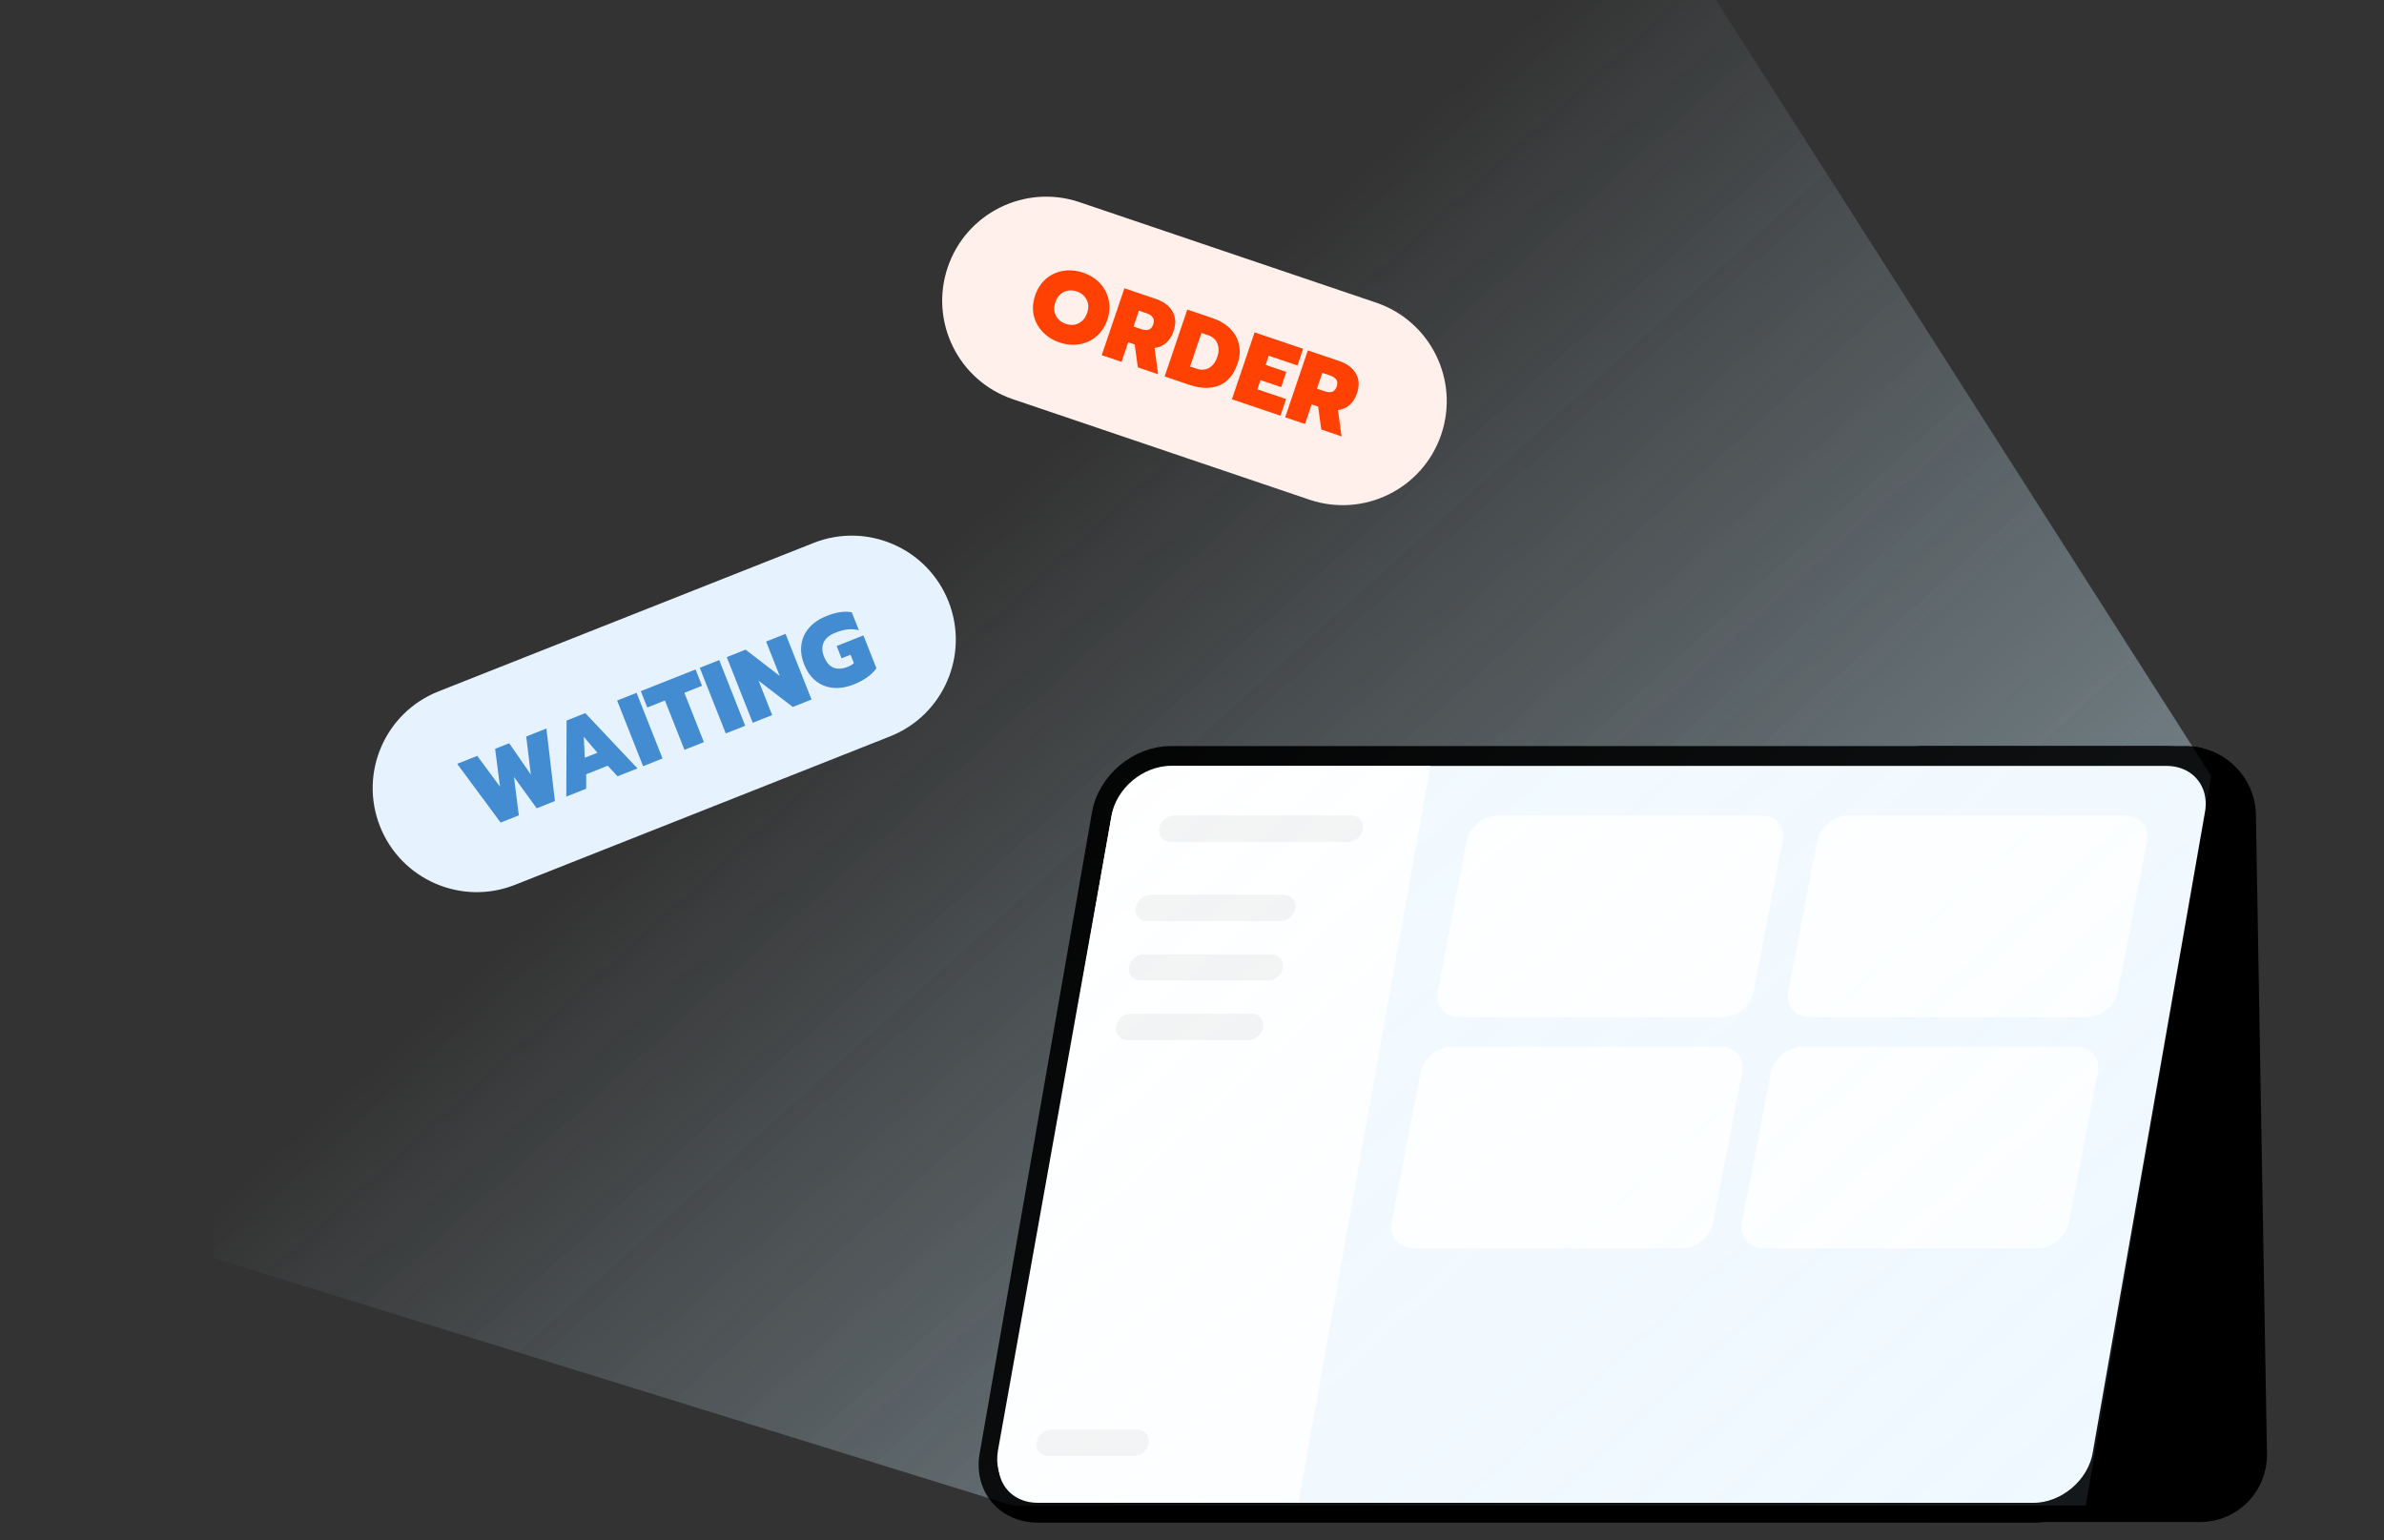 <svg width="325" height="210" viewBox="0 0 325 210" fill="none" xmlns="http://www.w3.org/2000/svg">
<rect x="0" y="0" width="325" height="210" fill="#333333" stroke="none"/>
<path d="M233.923 0L301.442 105.779L284.337 205.256H138.047L29.117 171.497L29.117 0H233.923Z" fill="url(#paint0_linear_4905_22353)"/>
<path d="M252.814 111.077C252.725 105.918 256.835 101.736 261.994 101.736H298.032C303.193 101.736 307.449 105.92 307.538 111.079L309.045 198.166C309.135 203.325 305.025 207.507 299.865 207.507H263.827C258.667 207.507 254.411 203.323 254.321 198.163L252.814 111.077Z" fill="black"/>
<rect width="54.724" height="106.779" rx="9.343" transform="matrix(1 0 -0.139 0.99 252.836 101.736)" fill="black"/>
<path d="M159.584 103.066H295.318C299.729 103.066 302.686 106.585 301.925 110.929L286.607 198.35C285.845 202.701 281.643 206.231 277.225 206.231H141.49C137.079 206.231 134.123 202.711 134.884 198.368L150.201 110.946C150.964 106.595 155.166 103.066 159.584 103.066Z" fill="#F3FAFF" stroke="black" stroke-width="2.701"/>
<path d="M199.941 114.719C200.319 112.765 202.24 111.18 204.23 111.18H240.094C242.081 111.18 243.386 112.76 243.009 114.71L239.064 135.131C238.687 137.084 236.766 138.67 234.775 138.67H198.911C196.924 138.67 195.62 137.089 195.996 135.139L199.941 114.719Z" fill="white"/>
<path d="M193.66 146.228C194.038 144.275 195.959 142.689 197.949 142.689H234.579C236.566 142.689 237.871 144.269 237.494 146.22L233.549 166.64C233.172 168.594 231.251 170.179 229.26 170.179H192.63C190.643 170.179 189.339 168.599 189.716 166.649L193.66 146.228Z" fill="white"/>
<path d="M151.49 111.501C152.19 107.591 155.969 104.428 159.939 104.428H194.999L177.023 204.805H142.003C138.018 204.805 135.352 201.618 136.055 197.693L151.49 111.501Z" fill="white"/>
<path d="M247.719 114.719C248.096 112.765 250.017 111.18 252.008 111.18H289.773C291.76 111.18 293.064 112.76 292.688 114.71L288.744 135.13C288.366 137.084 286.445 138.67 284.455 138.67H246.69C244.703 138.67 243.398 137.09 243.775 135.139L247.719 114.719Z" fill="white"/>
<path opacity="0.3" d="M158.002 112.991C158.132 111.992 159.065 111.18 160.081 111.18H184.222C185.229 111.18 185.939 111.979 185.81 112.97C185.679 113.968 184.746 114.781 183.73 114.781H159.59C158.582 114.781 157.873 113.981 158.002 112.991Z" fill="#DBDBDB"/>
<path opacity="0.3" d="M154.808 123.791C154.94 122.794 155.872 121.982 156.887 121.982H175.008C176.017 121.982 176.726 122.784 176.596 123.775C176.464 124.772 175.532 125.583 174.517 125.583H156.396C155.387 125.583 154.678 124.782 154.808 123.791Z" fill="#DBDBDB"/>
<path opacity="0.3" d="M153.91 131.894C154.041 130.897 154.974 130.086 155.989 130.086H173.311C174.32 130.086 175.029 130.887 174.898 131.879C174.767 132.876 173.834 133.687 172.819 133.687H155.497C154.488 133.687 153.779 132.886 153.91 131.894Z" fill="#DBDBDB"/>
<path opacity="0.3" d="M152.109 139.996C152.24 138.998 153.173 138.188 154.188 138.188H170.637C171.646 138.188 172.355 138.989 172.224 139.98C172.092 140.978 171.16 141.788 170.145 141.788H153.696C152.687 141.788 151.978 140.987 152.109 139.996Z" fill="#DBDBDB"/>
<path opacity="0.3" d="M141.306 196.709C141.439 195.712 142.371 194.902 143.385 194.902H155.02C156.03 194.902 156.739 195.705 156.607 196.697C156.474 197.694 155.543 198.503 154.529 198.503H142.893C141.884 198.503 141.174 197.701 141.306 196.709Z" fill="#DBDBDB"/>
<path d="M241.418 146.229C241.795 144.275 243.716 142.689 245.707 142.689H283.073C285.06 142.689 286.364 144.269 285.988 146.22L282.044 166.64C281.666 168.594 279.745 170.179 277.755 170.179H240.389C238.402 170.179 237.097 168.599 237.474 166.649L241.418 146.229Z" fill="white"/>
<path d="M233.923 0L301.442 105.779L284.337 205.256H138.047L29.117 171.497L29.117 0H233.923Z" fill="url(#paint1_linear_4905_22353)"/>
<path d="M51.804 112.664C48.922 105.383 52.489 97.144 59.77 94.262L110.901 74.024C118.182 71.142 126.421 74.709 129.303 81.99C132.185 89.271 128.619 97.51 121.337 100.392L118.716 101.43L70.206 120.63C62.925 123.512 54.686 119.945 51.804 112.664Z" fill="#E6F3FF"/>
<path d="M62.323 104.133L65.064 103.048L68.162 107.244L67.497 102.085L69.418 101.325L72.368 105.594L71.737 100.407L74.49 99.317L75.651 109.212L73.167 110.196L70.069 105.926L70.733 111.159L68.249 112.142L62.323 104.133ZM77.241 98.229L79.789 97.22L86.906 104.758L84.191 105.833L82.85 104.393L79.918 105.554L79.913 107.526L77.198 108.6L77.241 98.229ZM81.44 102.625L79.588 100.455L79.724 103.305L81.44 102.625ZM84.129 95.502L86.78 94.453L90.323 103.405L87.672 104.454L84.129 95.502ZM90.647 95.5L88.24 96.453L87.358 94.224L94.824 91.269L95.706 93.498L93.299 94.451L95.96 101.174L93.309 102.224L90.647 95.5ZM95.398 91.042L98.049 89.993L101.592 98.945L98.941 99.994L95.398 91.042ZM99.075 89.587L101.649 88.568L106.296 92.15L104.441 87.463L107.092 86.413L110.635 95.366L108.074 96.379L103.414 92.802L105.269 97.49L102.618 98.539L99.075 89.587ZM116.398 93.307C115.408 93.699 114.467 93.854 113.575 93.772C112.684 93.691 111.899 93.379 111.221 92.838C110.542 92.297 110.014 91.548 109.635 90.592C109.257 89.635 109.13 88.728 109.254 87.869C109.375 87.001 109.732 86.233 110.326 85.563C110.92 84.893 111.713 84.362 112.703 83.97C114.035 83.443 115.175 83.279 116.122 83.476L117.09 85.923C116.603 85.79 116.099 85.752 115.579 85.81C115.059 85.867 114.491 86.018 113.876 86.261C113.074 86.579 112.543 87.021 112.283 87.588C112.032 88.152 112.05 88.796 112.338 89.522C112.638 90.282 113.063 90.781 113.611 91.018C114.164 91.243 114.817 91.207 115.568 90.91C115.935 90.764 116.214 90.595 116.404 90.401L115.953 89.261L114.723 89.748L114.059 88.07L117.709 86.626L119.483 91.108C118.801 92.03 117.773 92.763 116.398 93.307Z" fill="#438CD1"/>
<path d="M129.197 36.445C131.709 29.028 139.759 25.052 147.175 27.565L187.596 41.258C195.013 43.771 198.989 51.82 196.476 59.237C193.964 66.653 185.914 70.629 178.498 68.117L178.205 68.018L138.077 54.423C130.66 51.911 126.684 43.862 129.197 36.445Z" fill="#FFF0EB"/>
<path d="M144.442 46.687C143.52 46.375 142.749 45.891 142.128 45.234C141.515 44.581 141.113 43.824 140.919 42.963C140.738 42.097 140.804 41.199 141.12 40.268C141.435 39.337 141.928 38.583 142.599 38.006C143.278 37.431 144.059 37.071 144.943 36.924C145.835 36.78 146.742 36.865 147.664 37.177C148.586 37.489 149.349 37.971 149.952 38.621C150.565 39.275 150.962 40.034 151.143 40.901C151.334 41.77 151.271 42.67 150.956 43.6C150.641 44.531 150.143 45.283 149.464 45.858C148.796 46.427 148.021 46.785 147.137 46.931C146.262 47.081 145.364 46.999 144.442 46.687ZM145.3 44.156C145.7 44.292 146.09 44.327 146.471 44.262C146.863 44.191 147.211 44.023 147.514 43.758C147.821 43.483 148.05 43.12 148.203 42.668C148.43 41.998 148.407 41.394 148.134 40.855C147.861 40.317 147.415 39.943 146.798 39.734C146.172 39.522 145.582 39.545 145.029 39.804C144.485 40.065 144.099 40.531 143.872 41.2C143.719 41.653 143.681 42.081 143.757 42.485C143.837 42.88 144.011 43.225 144.279 43.52C144.551 43.806 144.891 44.018 145.3 44.156ZM153.285 39.299L157.525 40.736C158.62 41.107 159.392 41.678 159.838 42.45C160.287 43.213 160.335 44.116 159.981 45.16C159.752 45.838 159.412 46.368 158.963 46.749C158.523 47.133 157.999 47.363 157.392 47.438L157.88 51.021L155.114 50.084L154.689 46.959L153.802 46.658L152.896 49.333L150.196 48.418L153.285 39.299ZM155.531 44.859C155.949 45.001 156.297 45.032 156.576 44.952C156.867 44.866 157.08 44.623 157.216 44.223C157.351 43.823 157.328 43.505 157.146 43.269C156.976 43.027 156.682 42.835 156.265 42.694L155.26 42.353L154.527 44.519L155.531 44.859ZM161.859 42.204L165.238 43.348C166.246 43.69 167.063 44.17 167.687 44.789C168.32 45.411 168.724 46.134 168.9 46.96C169.088 47.779 169.027 48.646 168.718 49.559C168.205 51.072 167.368 52.069 166.208 52.548C165.049 53.019 163.688 52.989 162.122 52.458L158.77 51.323L161.859 42.204ZM163.087 50.255C163.757 50.482 164.34 50.447 164.838 50.15C165.345 49.856 165.721 49.349 165.965 48.627C166.183 47.983 166.182 47.386 165.961 46.837C165.74 46.287 165.312 45.904 164.677 45.689L163.79 45.389L162.239 49.968L163.087 50.255ZM171.031 45.311L177.645 47.552L176.876 49.822L172.963 48.496L172.539 49.748L175.356 50.703L174.654 52.777L171.836 51.822L171.412 53.075L175.325 54.401L174.556 56.671L167.942 54.43L171.031 45.311ZM178.293 47.771L182.533 49.207C183.629 49.579 184.4 50.15 184.846 50.922C185.295 51.685 185.343 52.588 184.99 53.632C184.76 54.31 184.42 54.84 183.971 55.221C183.531 55.605 183.007 55.835 182.4 55.91L182.888 59.493L180.122 58.556L179.697 55.431L178.81 55.13L177.904 57.805L175.204 56.89L178.293 47.771ZM180.54 53.331C180.957 53.473 181.305 53.503 181.585 53.423C181.875 53.338 182.088 53.095 182.224 52.695C182.36 52.295 182.336 51.977 182.155 51.741C181.984 51.499 181.691 51.307 181.273 51.166L180.269 50.825L179.535 52.991L180.54 53.331Z" fill="#FF4103"/>
<defs>
<linearGradient id="paint0_linear_4905_22353" x1="147.95" y1="57.165" x2="280.286" y2="203.905" gradientUnits="userSpaceOnUse">
<stop stop-color="#D0F0FF" stop-opacity="0"/>
<stop offset="1" stop-color="#D0F0FF" stop-opacity="0.5"/>
</linearGradient>
<linearGradient id="paint1_linear_4905_22353" x1="147.95" y1="57.165" x2="280.286" y2="203.905" gradientUnits="userSpaceOnUse">
<stop stop-color="#D0F0FF" stop-opacity="0"/>
<stop offset="1" stop-color="#D0F0FF" stop-opacity="0.1"/>
</linearGradient>
</defs>
</svg>
